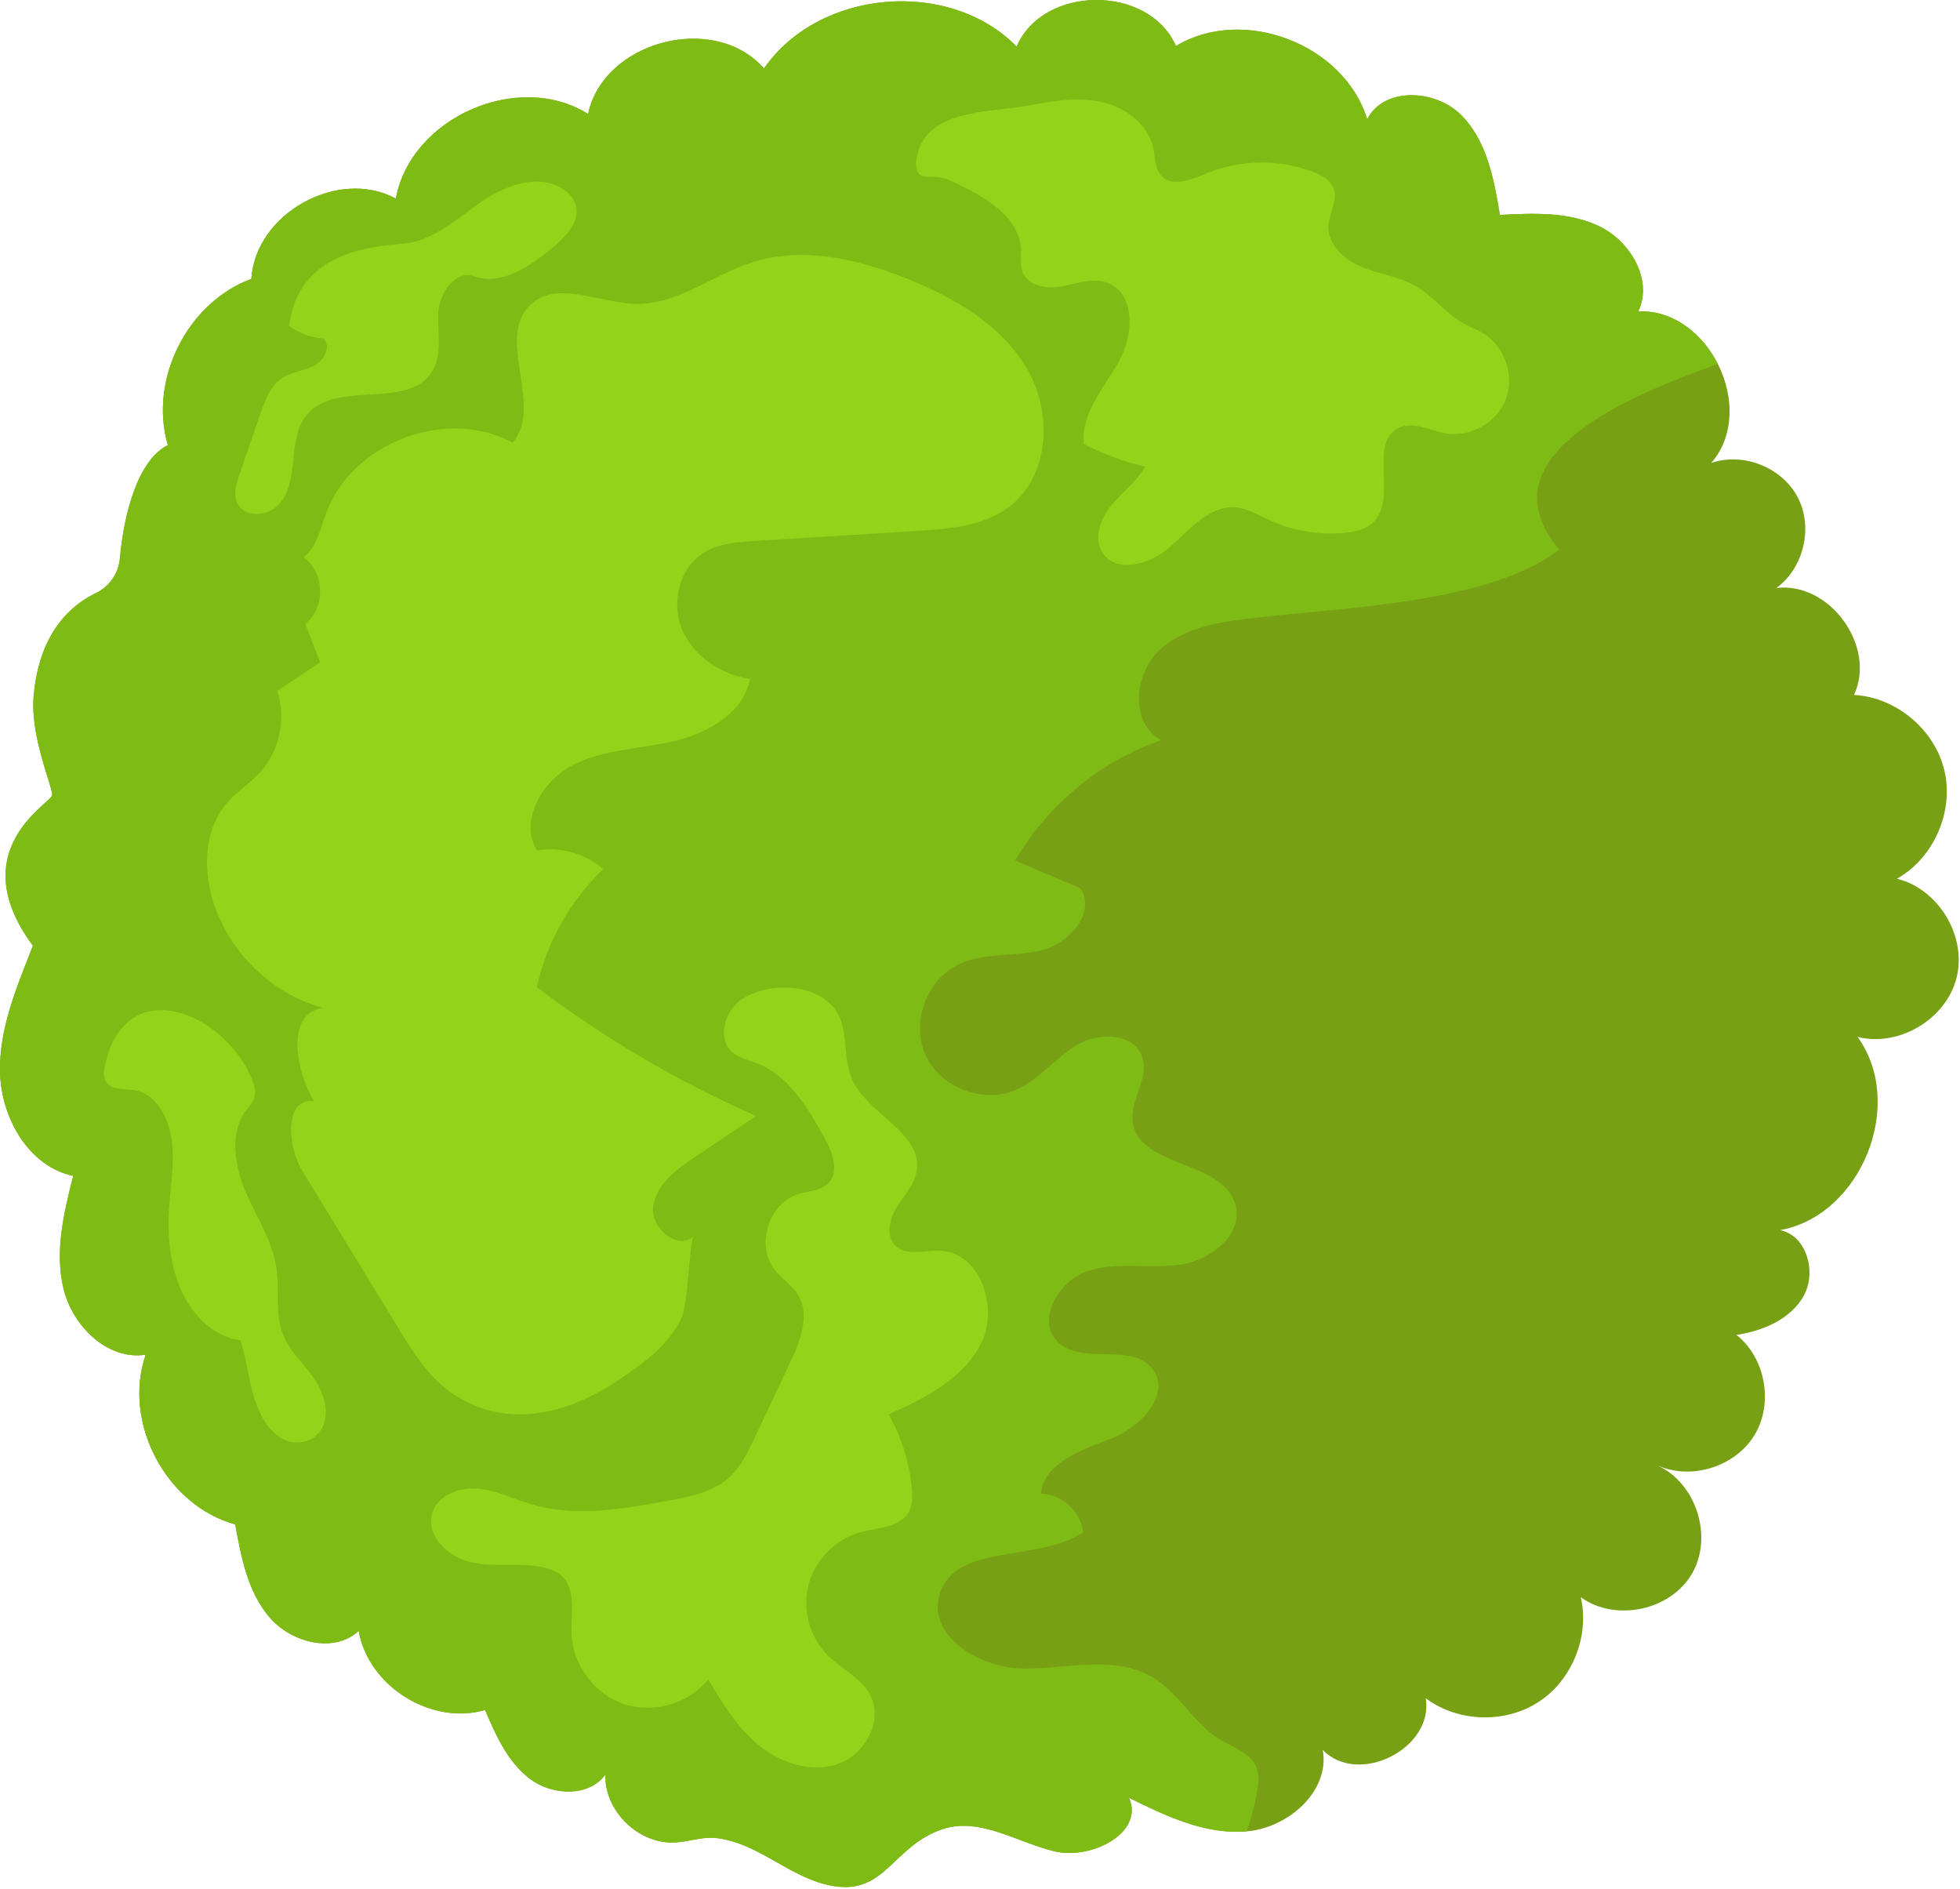 <svg width="439" height="423" viewBox="0 0 439 423" fill="none" xmlns="http://www.w3.org/2000/svg">
<path d="M0.015 240.274C0.304 250.436 6.453 261.198 16.393 263.332C14.291 271.662 12.184 280.405 14.267 288.74C16.35 297.075 24.134 304.662 32.628 303.376C27.39 318.552 37.206 337.139 52.693 341.371C54.008 348.762 55.503 356.542 60.408 362.225C65.313 367.908 74.847 370.314 80.345 365.202C82.457 377.588 96.573 386.436 108.641 382.94C111.102 388.681 113.773 394.695 118.789 398.417C123.805 402.139 131.925 402.451 135.589 397.393C135.346 405.583 143.103 413.096 151.28 412.593C154.348 412.404 157.366 411.262 160.42 411.608C170.2 412.717 177.115 420.868 186.84 422.384C198.432 424.191 200.077 413.224 211.227 409.578C219.392 406.908 227.697 412.474 236.033 414.548C244.369 416.621 256.354 410.454 252.884 402.596C261.232 406.725 270.133 410.964 279.406 410.101C288.679 409.238 297.921 401.035 296.269 391.869C304.205 400.088 321.176 391.586 319.345 380.309C326.53 385.688 337.099 386.032 344.618 381.129C352.136 376.227 356.086 366.417 354.061 357.672C361.792 363.282 374.142 360.681 378.955 352.429C383.768 344.177 379.95 332.148 371.26 328.181C378.84 331.547 388.694 328.449 392.985 321.351C397.275 314.253 395.438 304.088 388.934 298.941C394.904 298.035 401.114 295.418 404.027 290.128C406.94 284.838 404.642 276.702 398.73 275.473C416.944 272.128 426.929 247.196 416.057 232.203C425.343 234.552 435.928 228.215 438.243 218.92C440.558 209.626 434.183 199.064 424.88 196.782C433.114 192.148 437.668 181.791 435.517 172.591C433.366 163.391 424.693 156.126 415.258 155.622C420.341 144.74 409.789 130.209 397.868 131.674C404.005 127.233 406.163 118.099 402.663 111.38C399.163 104.662 390.442 101.195 383.285 103.678C393.714 91.658 382.835 69.073 366.935 69.736C370.243 62.829 365.334 54.246 358.486 50.818C351.638 47.39 343.59 47.723 335.944 48.134C334.621 40.078 333.015 31.454 327.219 25.705C321.423 19.956 309.936 19.432 306.222 26.702C301.053 9.87 278.472 1.225 263.383 10.301C257.348 -3.492 233.655 -3.414 227.711 10.419C212.528 -4.967 183.406 -2.431 171.111 15.347C160.093 2.675 135.222 9.098 131.717 25.52C116.066 15.721 92.004 26.313 88.662 44.474C75.753 37.491 57.199 47.797 56.307 62.447C41.962 67.737 33.281 85.01 37.595 99.678C30.901 103.007 27.741 115.029 26.856 125.028C26.559 128.384 24.507 131.365 21.47 132.823C16.103 135.399 8.77 141.448 7.533 155.973C6.76 165.062 11.852 176.356 11.701 178.044C11.54 179.848 -8.536 190.275 7.371 211.781C3.866 220.842 -0.268 230.298 0.015 240.274Z" fill="#78A015"/>
<path d="M384.74 81.483C381.27 74.647 374.706 69.412 366.935 69.736C370.243 62.829 365.334 54.246 358.486 50.818C351.638 47.39 343.59 47.723 335.944 48.134C334.621 40.078 333.015 31.454 327.219 25.705C321.423 19.956 309.936 19.432 306.222 26.702C301.053 9.87 278.472 1.225 263.383 10.301C257.347 -3.492 233.655 -3.414 227.71 10.419C212.528 -4.967 183.405 -2.431 171.11 15.347C160.092 2.675 135.221 9.098 131.716 25.52C116.065 15.721 92.003 26.313 88.661 44.474C75.752 37.491 57.198 47.797 56.306 62.447C41.961 67.737 33.279 85.01 37.594 99.678C30.9 103.007 27.74 115.029 26.855 125.028C26.558 128.384 24.506 131.365 21.469 132.823C16.102 135.399 8.769 141.448 7.532 155.973C6.759 165.062 11.851 176.356 11.7 178.044C11.539 179.848 -8.537 190.275 7.37 211.781C3.866 220.844 -0.269 230.3 0.014 240.276C0.303 250.438 6.452 261.2 16.392 263.334C14.29 271.664 12.183 280.407 14.266 288.742C16.349 297.077 24.133 304.664 32.627 303.378C27.389 318.554 37.205 337.141 52.692 341.373C54.007 348.764 55.502 356.544 60.407 362.227C65.312 367.91 74.846 370.316 80.344 365.204C82.456 377.59 96.572 386.438 108.64 382.942C111.101 388.683 113.772 394.697 118.788 398.419C123.804 402.141 131.924 402.453 135.588 397.395C135.345 405.585 143.102 413.098 151.279 412.595C154.347 412.406 157.365 411.264 160.419 411.61C170.199 412.719 177.114 420.87 186.839 422.386C198.431 424.193 200.075 413.226 211.226 409.579C219.391 406.91 227.696 412.476 236.032 414.549C244.368 416.622 256.353 410.455 252.883 402.597C261.172 406.697 270.007 410.899 279.209 410.114C280.246 407.225 281.043 404.245 281.563 401.181C281.877 399.324 282.077 397.348 281.337 395.616C280 392.487 276.265 391.354 273.344 389.608C267.449 386.085 264.161 379.228 258.284 375.675C249.913 370.614 239.269 373.645 229.489 373.663C219.708 373.681 207.685 366.55 210.421 357.159C213.851 345.384 232.413 349.983 242.593 343.143C242.104 338.492 237.802 334.555 233.127 334.477C233.898 327.487 242.265 324.703 248.827 322.176C255.39 319.649 262.382 312.29 258.198 306.638C253.643 300.485 242.293 305.874 236.879 300.461C231.981 295.563 237.139 286.682 243.74 284.585C250.342 282.487 257.54 284.164 264.398 283.192C271.256 282.22 278.642 276.307 276.694 269.66C273.796 259.772 255.046 261.461 253.698 251.246C253.053 246.358 257.375 241.541 255.893 236.838C254.168 231.359 246.143 231.047 241.216 234C236.289 236.953 232.648 241.909 227.352 244.134C219.981 247.231 210.467 243.444 207.241 236.129C204.015 228.814 207.635 219.234 214.892 215.88C220.643 213.222 227.415 214.308 233.552 212.732C239.689 211.156 245.543 204.153 241.979 198.915C237.109 196.846 232.239 194.777 227.369 192.708C234.626 180.22 246.469 170.466 260.117 165.738C252.958 162.082 253.98 150.589 260.02 145.284C266.059 139.979 274.659 139.082 282.646 138.179C301.501 136.046 334.093 134.901 349.232 123.06C332.135 102.862 363.412 89.452 380.445 83.105C381.919 82.553 383.346 82.016 384.74 81.483Z" fill="#7EBB15"/>
<path d="M101.744 312.338C96.184 308.733 92.552 302.886 89.099 297.231C81.969 285.549 74.838 273.867 67.707 262.186C64.242 256.508 63.749 245.693 70.338 246.608C65.99 239.422 64.064 226.654 72.412 225.732C60.272 222.453 50.267 212.241 47.237 200.037C45.533 193.174 46.142 185.298 50.733 179.919C52.95 177.321 55.931 175.477 58.239 172.956C62.633 168.155 64.159 160.911 62.078 154.745C65.285 152.6 68.495 150.456 71.703 148.311C70.596 145.429 69.489 142.547 68.38 139.665C73.005 136.173 72.767 128.019 67.946 124.804C70.93 122.557 71.727 118.52 73.002 115.008C78.778 99.1 99.958 91.06 114.836 99.127C121.815 90.932 110.983 75.827 118.711 68.335C124.609 62.617 134.201 67.866 142.414 68.054C151.699 68.266 159.581 61.592 168.424 58.757C179.814 55.105 192.283 58.018 203.377 62.489C213.897 66.729 224.323 72.805 230.049 82.596C235.775 92.388 235.124 106.592 226.094 113.456C220.34 117.831 212.657 118.444 205.443 118.891C193.288 119.644 181.133 120.397 168.978 121.15C165.091 121.391 161.028 121.685 157.703 123.712C152.124 127.114 150.258 135.001 152.807 141.018C155.355 147.035 161.535 151.037 167.987 152.064C166.516 159.694 158.502 164.229 150.93 165.974C143.358 167.719 135.255 167.789 128.332 171.319C121.41 174.849 116.237 183.788 120.266 190.433C125.505 189.538 131.114 191.124 135.109 194.629C127.697 201.72 122.449 211.044 120.233 221.059C135.401 232.559 151.929 242.265 169.361 249.91C164.797 252.966 160.233 256.023 155.669 259.079C151.555 261.834 147.074 265.141 146.309 270.033C145.544 274.924 151.754 280.186 155.375 276.812C154.385 277.734 154.207 292.112 152.602 295.28C149.5 301.404 144.771 304.763 139.281 308.54C128.174 316.183 114.349 320.515 101.744 312.338Z" fill="#94D31A"/>
<path d="M332.433 74.794C330.907 73.825 329.184 73.208 327.614 72.31C323.747 70.1 320.984 66.303 317.127 64.078C313.424 61.941 309.02 61.423 305.062 59.806C301.104 58.189 297.266 54.727 297.542 50.46C297.723 47.659 299.658 44.89 298.715 42.247C298.017 40.292 295.971 39.189 294.029 38.458C286.401 35.585 277.683 35.732 270.156 38.859C266.863 40.227 262.63 41.982 260.171 39.4C258.619 37.772 258.75 35.238 258.276 33.04C257.112 27.641 251.86 23.89 246.449 22.783C241.038 21.676 235.444 22.685 230.014 23.695C221.658 25.248 206.824 24.303 205.264 35.785C205.064 36.98 205.136 38.402 206.1 39.136C207.03 39.843 208.333 39.588 209.5 39.622C211.235 39.673 212.86 40.434 214.428 41.18C220.893 44.257 228.283 48.642 228.664 55.792C228.757 57.544 228.401 59.38 229.064 61.005C230.346 64.146 234.581 64.732 237.917 64.113C241.253 63.494 244.721 62.175 247.924 63.294C254.367 65.544 253.964 75.049 250.597 80.986C247.231 86.922 241.999 92.679 242.786 99.458C247.117 101.691 251.726 103.385 256.473 104.486C254.637 107.859 251.382 110.191 248.93 113.145C246.477 116.1 244.858 120.468 246.908 123.715C250.031 128.661 257.854 126.291 262.202 122.379C266.551 118.466 270.94 113.153 276.77 113.635C279.41 113.853 281.764 115.288 284.166 116.405C289.442 118.86 295.379 119.877 301.171 119.32C303.525 119.093 306.002 118.535 307.669 116.859C313.074 111.422 306.401 99.044 313.346 95.797C316.603 94.274 320.284 96.43 323.827 97.048C329.315 98.004 335.248 94.65 337.258 89.454C339.267 84.254 337.136 77.781 332.433 74.794Z" fill="#94D31A"/>
<path d="M166.12 223.8C162.189 226.398 160.529 232.815 164.185 235.785C165.633 236.962 167.544 237.345 169.292 237.997C176.553 240.707 180.887 247.992 184.649 254.768C186.441 257.994 188.106 262.39 185.501 265.004C183.828 266.684 181.17 266.692 178.897 267.365C172.161 269.361 169.156 278.926 173.541 284.415C175.124 286.396 177.391 287.802 178.719 289.962C181.491 294.469 179.264 300.27 177.005 305.055C174.323 310.735 171.642 316.415 168.96 322.095C167.459 325.275 165.893 328.544 163.276 330.892C159.676 334.123 154.66 335.13 149.904 336.013C139.65 337.917 128.936 339.802 118.936 336.843C114.937 335.659 111.109 333.712 106.954 333.361C102.799 333.009 98 334.881 96.801 338.875C95.297 343.885 100.35 348.691 105.453 349.841C110.556 350.991 115.932 349.956 121.083 350.87C122.779 351.171 124.498 351.716 125.766 352.882C129.148 355.99 127.808 361.441 128.012 366.029C128.319 372.968 133.25 379.472 139.849 381.64C146.448 383.809 154.275 381.497 158.638 376.092C161.86 381.564 165.277 387.103 170.247 391.056C175.218 395.009 182.112 397.128 188.05 394.878C193.988 392.628 197.862 385.08 194.857 379.485C192.819 375.691 188.515 373.784 185.453 370.756C181.343 366.691 179.627 360.363 181.122 354.779C182.616 349.194 187.263 344.569 192.854 343.101C196.762 342.075 201.707 342.045 203.604 338.478C204.423 336.939 204.398 335.101 204.242 333.365C203.718 327.532 201.924 321.817 199.02 316.731C207.198 313.104 215.873 308.713 219.816 300.683C223.759 292.653 219.479 280.407 210.539 280.075C207.106 279.947 203.081 281.375 200.602 278.997C198.367 276.852 199.167 273.059 200.792 270.422C202.418 267.786 204.744 265.425 205.293 262.377C206.847 253.741 194.321 249.628 190.807 241.587C189.145 237.786 189.685 233.387 188.602 229.377C186.103 220.139 172.948 219.289 166.12 223.8Z" fill="#94D31A"/>
<path d="M23.531 238.403C23.285 239.489 23.111 240.678 23.502 241.707C24.496 244.326 27.768 243.754 30.229 244.136C34.692 244.829 37.717 250.028 38.438 255.145C39.159 260.262 38.188 265.466 37.867 270.637C37.469 277.044 38.124 283.698 40.771 289.351C43.418 295.005 48.286 299.507 53.84 300.126C55.087 303.987 55.566 308.12 56.649 312.046C57.732 315.972 59.586 319.876 62.709 321.886C65.832 323.897 70.406 323.257 72.2 319.694C74.035 316.051 72.313 311.36 69.953 308.142C67.593 304.924 64.537 302.207 63.181 298.296C61.667 293.929 62.584 288.976 61.965 284.329C61.118 277.974 57.497 272.653 55.019 266.891C52.541 261.129 51.381 253.568 55.054 248.724C55.739 247.821 56.586 247.019 56.945 245.895C57.501 244.155 56.726 242.262 55.97 240.624C49.409 226.417 28.172 217.932 23.531 238.403Z" fill="#94D31A"/>
<path d="M64.743 72.983C67.004 74.628 69.728 75.626 72.514 75.831C74.206 77.675 72.538 80.779 70.316 81.929C68.093 83.078 65.424 83.231 63.312 84.574C60.608 86.292 59.391 89.549 58.347 92.577C56.773 97.146 55.199 101.716 53.623 106.285C52.906 108.368 52.2 110.717 53.161 112.699C54.733 115.939 59.868 115.69 62.349 113.08C64.831 110.469 65.355 106.613 65.701 103.028C66.046 99.443 66.434 95.603 68.749 92.843C75.379 84.935 91.584 91.941 96.87 83.077C99.138 79.271 97.933 74.453 98.169 70.028C98.406 65.604 101.989 60.386 106.163 61.872C112.324 64.065 118.697 59.642 123.745 55.484C126.757 53.004 130.099 49.519 128.932 45.796C128.499 44.414 127.47 43.279 126.276 42.46C120.746 38.66 113.118 41.5 107.613 45.336C102.109 49.172 96.758 54.132 90.064 54.595C78.47 55.396 66.618 58.749 64.743 72.983Z" fill="#94D31A"/>
</svg>
